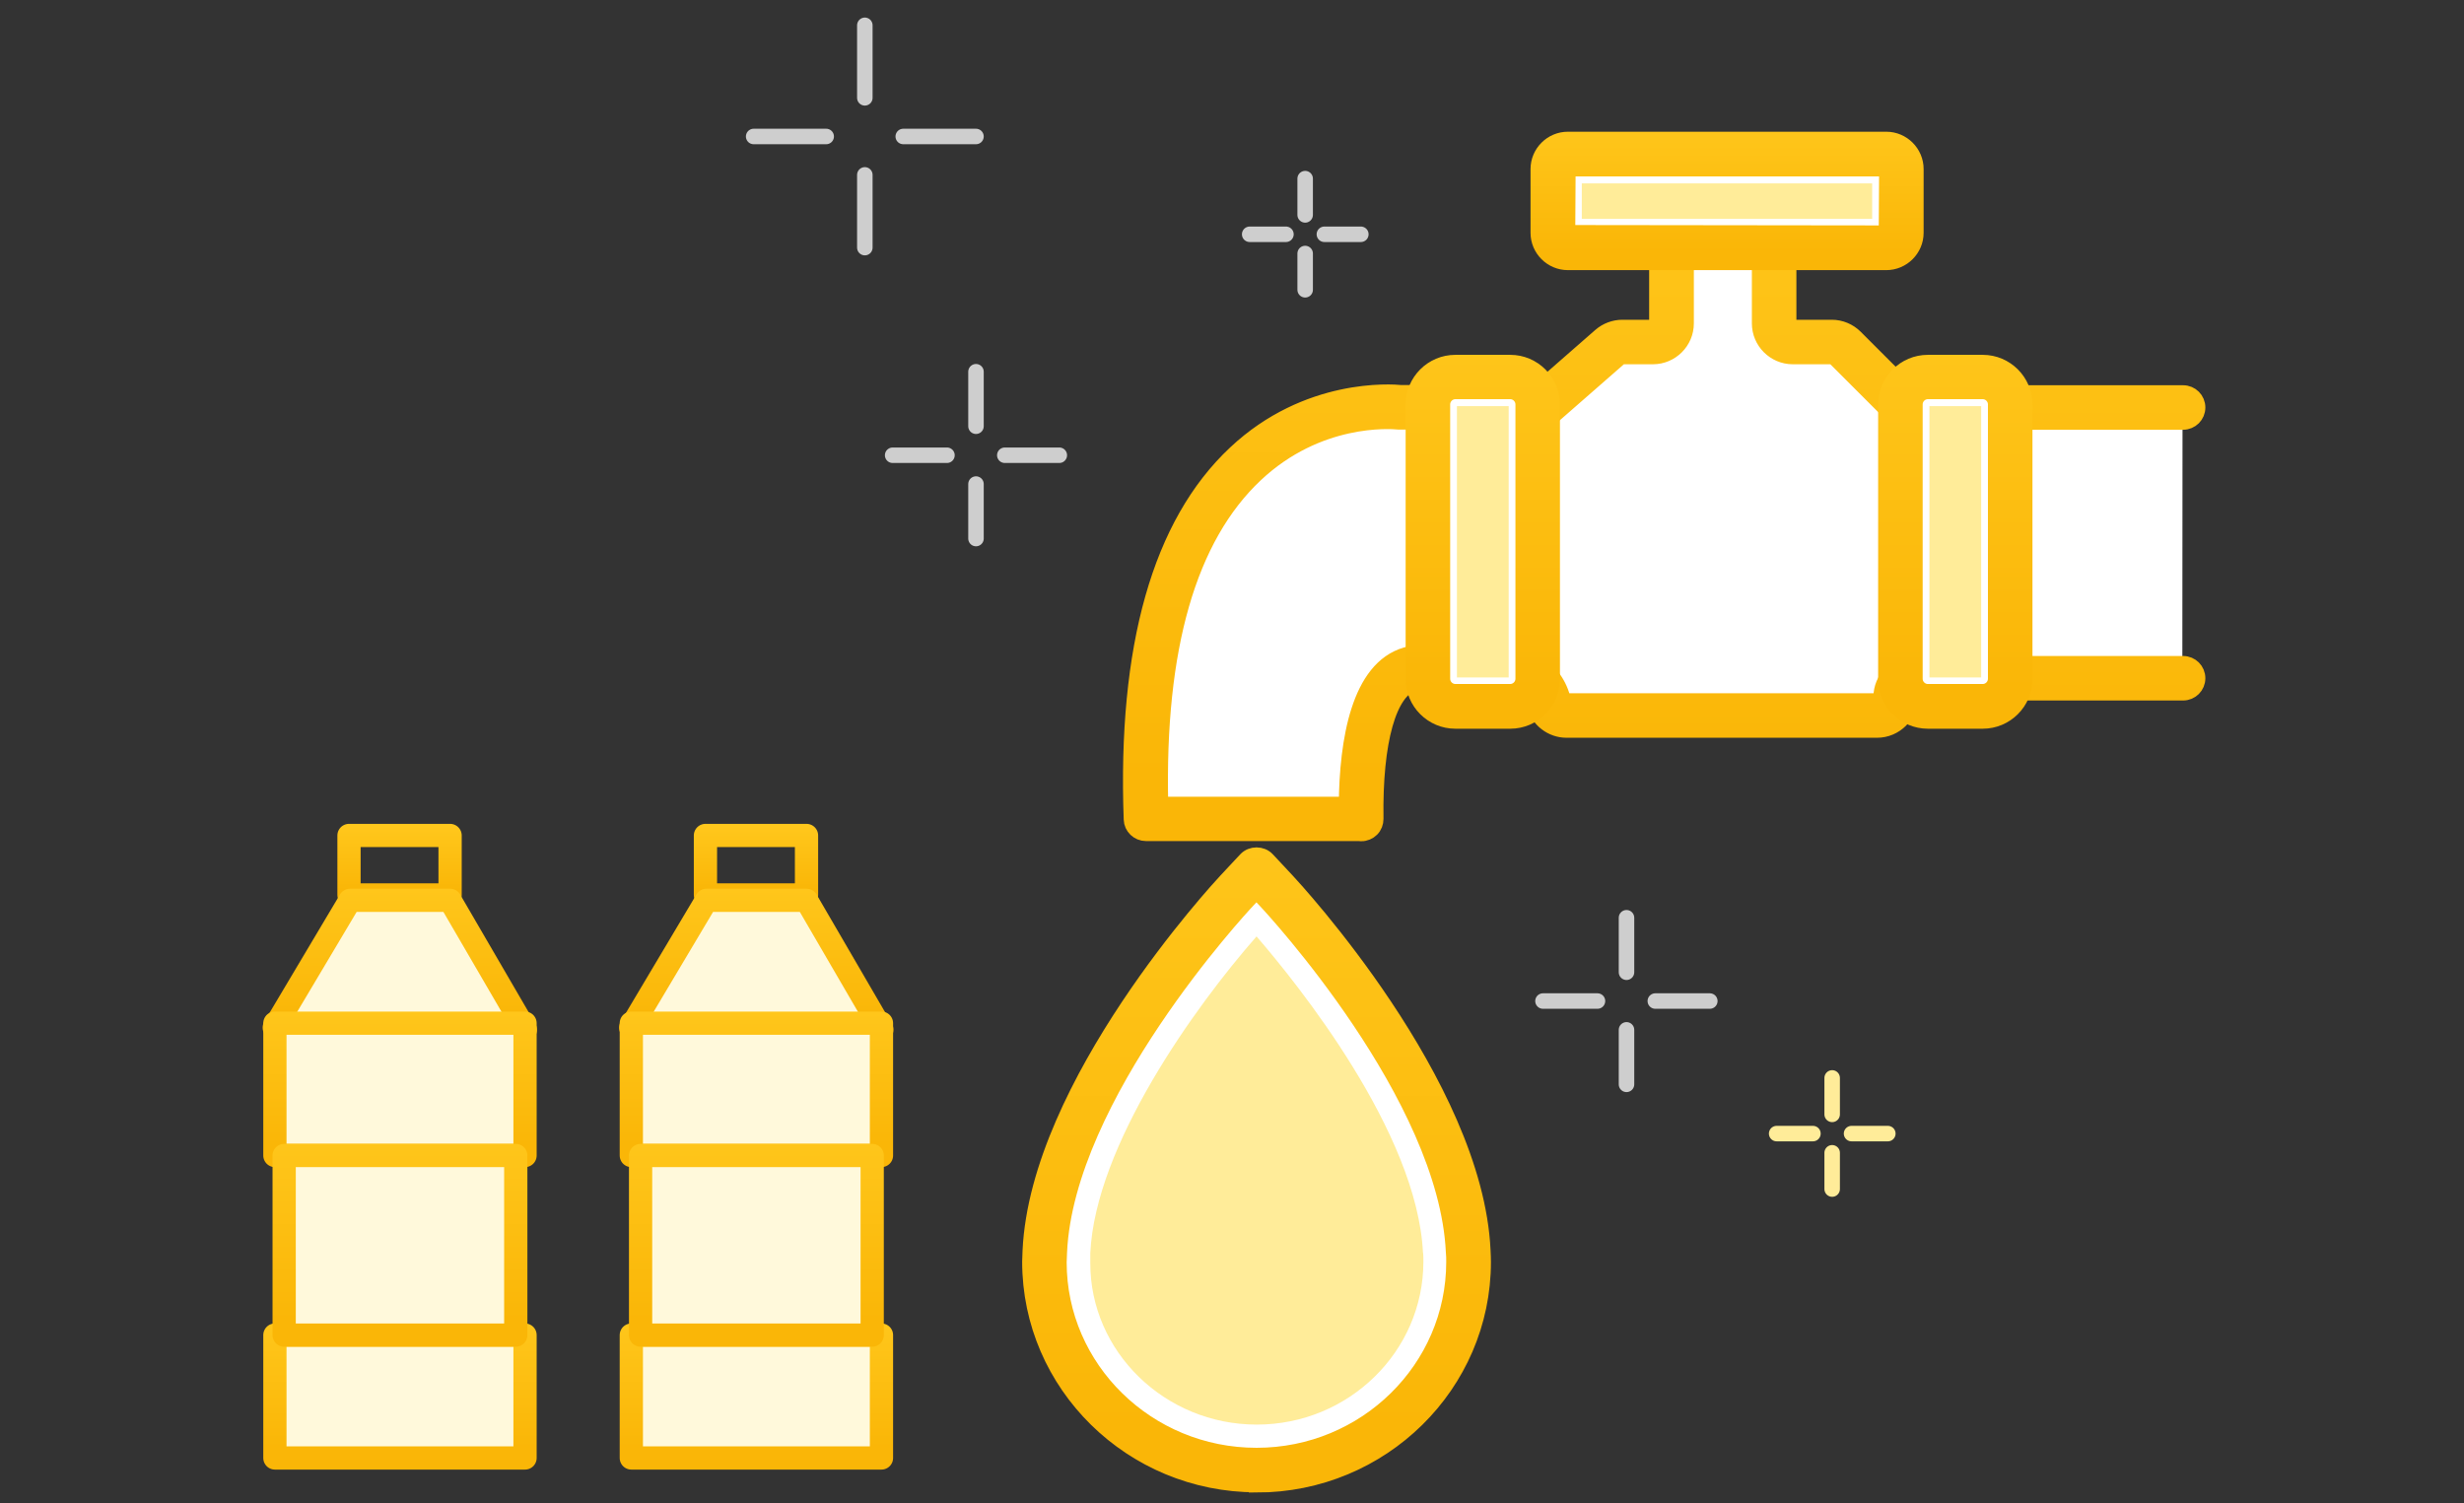 <svg width="159" height="97" viewBox="0 0 159 97" fill="none" xmlns="http://www.w3.org/2000/svg">
<rect x="0" y="0" width="159" height="97" fill="#333333" stroke="none"/>
<path d="M55.807 11.285V15.979" stroke="#CECECE" stroke-linecap="round" stroke-linejoin="round"/>
<path d="M55.807 1.633V6.314" stroke="#CECECE" stroke-linecap="round" stroke-linejoin="round"/>
<path d="M58.286 8.807H62.98" stroke="#CECECE" stroke-linecap="round" stroke-linejoin="round"/>
<path d="M48.633 8.807H53.314" stroke="#CECECE" stroke-linecap="round" stroke-linejoin="round"/>
<path d="M62.98 31.236V34.753" stroke="#CECECE" stroke-linecap="round" stroke-linejoin="round"/>
<path d="M62.98 23.988V27.505" stroke="#CECECE" stroke-linecap="round" stroke-linejoin="round"/>
<path d="M64.839 29.377H68.356" stroke="#CECECE" stroke-linecap="round" stroke-linejoin="round"/>
<path d="M57.602 29.377H61.107" stroke="#CECECE" stroke-linecap="round" stroke-linejoin="round"/>
<path d="M104.957 66.457V69.974" stroke="#CECECE" stroke-linecap="round" stroke-linejoin="round"/>
<path d="M104.957 59.223V62.74" stroke="#CECECE" stroke-linecap="round" stroke-linejoin="round"/>
<path d="M106.816 64.598H110.333" stroke="#CECECE" stroke-linecap="round" stroke-linejoin="round"/>
<path d="M99.567 64.598H103.084" stroke="#CECECE" stroke-linecap="round" stroke-linejoin="round"/>
<path d="M84.221 16.359V18.7" stroke="#CECECE" stroke-linecap="round" stroke-linejoin="round"/>
<path d="M84.221 11.527V13.868" stroke="#CECECE" stroke-linecap="round" stroke-linejoin="round"/>
<path d="M85.461 15.119H87.814" stroke="#CECECE" stroke-linecap="round" stroke-linejoin="round"/>
<path d="M80.641 15.119H82.981" stroke="#CECECE" stroke-linecap="round" stroke-linejoin="round"/>
<path d="M118.228 74.391V76.731" stroke="#FFEC99" stroke-linecap="round" stroke-linejoin="round"/>
<path d="M118.228 69.559V71.912" stroke="#FFEC99" stroke-linecap="round" stroke-linejoin="round"/>
<path d="M119.479 73.152H121.82" stroke="#FFEC99" stroke-linecap="round" stroke-linejoin="round"/>
<path d="M114.646 73.152H116.987" stroke="#FFEC99" stroke-linecap="round" stroke-linejoin="round"/>
<path d="M140.837 26.27H123.39C123.074 26.27 122.77 26.143 122.543 25.916L119.025 22.398C118.798 22.171 118.494 22.044 118.178 22.044H115.66C114.99 22.044 114.458 21.5 114.458 20.842V14.82H109.031C108.36 14.82 107.829 15.364 107.829 16.022V20.842C107.829 21.513 107.285 22.044 106.627 22.044H104.666C104.375 22.044 104.097 22.145 103.869 22.348L99.732 25.966C99.517 26.156 99.226 26.27 98.935 26.27H90.421C90.421 26.27 90.345 26.27 90.294 26.27C89.194 26.156 72.911 25.005 73.923 52.838H87.789C87.739 49.359 88.131 43.956 90.952 43.147C94.785 42.046 99.125 42.451 99.871 45.26C100.01 45.791 100.491 46.158 101.035 46.158H121.075C121.746 46.158 122.277 45.614 122.277 44.956C122.277 44.298 122.821 43.754 123.479 43.754H140.824" fill="white"/>
<path d="M87.802 53.775H73.948C73.442 53.775 73.025 53.37 73.012 52.877C72.607 41.756 74.859 33.798 79.717 29.244C84.36 24.879 89.813 25.284 90.408 25.347H98.96C99.023 25.347 99.087 25.322 99.137 25.284L103.274 21.666C103.666 21.324 104.173 21.134 104.691 21.134H106.652C106.804 21.134 106.918 21.02 106.918 20.869V16.048C106.918 14.872 107.879 13.91 109.056 13.91H114.483C115.002 13.91 115.42 14.328 115.42 14.846V20.869C115.42 21.02 115.534 21.134 115.685 21.134H118.203C118.772 21.134 119.316 21.362 119.721 21.767L123.238 25.284C123.238 25.284 123.352 25.36 123.428 25.36H140.874C141.393 25.36 141.81 25.777 141.81 26.296C141.81 26.815 141.393 27.232 140.874 27.232H123.428C122.859 27.232 122.315 27.004 121.91 26.599L118.393 23.082C118.393 23.082 118.279 23.006 118.203 23.006H115.685C114.509 23.006 113.547 22.045 113.547 20.869V15.783H109.069C108.917 15.783 108.803 15.896 108.803 16.048V20.869C108.803 22.045 107.841 23.006 106.665 23.006H104.704C104.641 23.006 104.577 23.032 104.527 23.07L100.39 26.688C99.998 27.03 99.492 27.22 98.973 27.22H90.458C90.458 27.22 90.269 27.22 90.243 27.22C89.712 27.169 85.056 26.827 81.02 30.623C76.706 34.671 74.644 41.832 74.885 51.915H86.891C86.929 47.803 87.688 43.135 90.737 42.262C93.849 41.376 96.961 41.478 98.846 42.553C99.871 43.135 100.554 43.995 100.833 45.033C100.871 45.147 100.972 45.235 101.086 45.235H121.125C121.277 45.235 121.391 45.121 121.391 44.969C121.391 43.793 122.353 42.831 123.529 42.831H140.874C141.393 42.831 141.81 43.249 141.81 43.767C141.81 44.286 141.393 44.704 140.874 44.704H123.529C123.377 44.704 123.264 44.818 123.264 44.969C123.264 46.146 122.302 47.108 121.125 47.108H101.086C100.124 47.108 99.264 46.45 99.023 45.513C98.872 44.957 98.517 44.514 97.923 44.185C96.481 43.363 93.862 43.325 91.255 44.071C89.623 44.539 88.7 47.816 88.776 52.839C88.776 53.092 88.687 53.332 88.51 53.509C88.333 53.686 88.093 53.787 87.84 53.787L87.802 53.775Z" fill="url(#paint0_linear_121_8232)" stroke="url(#paint1_linear_121_8232)"/>
<path d="M97.455 24.322H93.913C92.935 24.322 92.142 25.115 92.142 26.093V43.818C92.142 44.796 92.935 45.589 93.913 45.589H97.455C98.433 45.589 99.226 44.796 99.226 43.818V26.093C99.226 25.115 98.433 24.322 97.455 24.322Z" fill="white"/>
<path d="M97.354 26.207H94.014V43.717H97.354V26.207Z" fill="#FFEC99"/>
<path d="M97.455 46.525H93.912C92.42 46.525 91.205 45.311 91.205 43.818V26.106C91.205 24.613 92.42 23.398 93.912 23.398H97.455C98.948 23.398 100.162 24.613 100.162 26.106V43.818C100.162 45.311 98.948 46.525 97.455 46.525ZM93.912 25.258C93.457 25.258 93.078 25.638 93.078 26.093V43.805C93.078 44.261 93.457 44.64 93.912 44.64H97.455C97.91 44.64 98.29 44.261 98.29 43.805V26.093C98.29 25.638 97.91 25.258 97.455 25.258H93.912Z" fill="url(#paint2_linear_121_8232)" stroke="url(#paint3_linear_121_8232)"/>
<path d="M127.945 24.322H124.403C123.425 24.322 122.632 25.115 122.632 26.093V43.818C122.632 44.796 123.425 45.589 124.403 45.589H127.945C128.924 45.589 129.717 44.796 129.717 43.818V26.093C129.717 25.115 128.924 24.322 127.945 24.322Z" fill="white"/>
<path d="M127.844 26.207H124.504V43.717H127.844V26.207Z" fill="#FFEC99"/>
<path d="M127.945 46.525H124.403C122.91 46.525 121.695 45.311 121.695 43.818V26.106C121.695 24.613 122.91 23.398 124.403 23.398H127.945C129.438 23.398 130.653 24.613 130.653 26.106V43.818C130.653 45.311 129.438 46.525 127.945 46.525ZM124.403 25.258C123.947 25.258 123.568 25.638 123.568 26.093V43.805C123.568 44.261 123.947 44.64 124.403 44.64H127.945C128.401 44.64 128.78 44.261 128.78 43.805V26.093C128.78 25.638 128.401 25.258 127.945 25.258H124.403Z" fill="url(#paint4_linear_121_8232)" stroke="url(#paint5_linear_121_8232)"/>
<path d="M121.72 9.949H101.162C100.631 9.949 100.2 10.38 100.2 10.911V15.035C100.2 15.566 100.631 15.997 101.162 15.997H121.72C122.251 15.997 122.682 15.566 122.682 15.035V10.911C122.682 10.38 122.251 9.949 121.72 9.949Z" fill="white"/>
<path d="M120.809 11.834H102.072V14.124H120.809V11.834Z" fill="#FFEC99"/>
<path d="M121.72 16.932H101.174C100.124 16.932 99.264 16.072 99.264 15.022V10.91C99.264 9.86 100.124 9 101.174 9H121.72C122.77 9 123.63 9.86 123.63 10.91V15.022C123.63 16.072 122.77 16.932 121.72 16.932ZM101.174 10.885L101.149 15.022L121.733 15.047L121.758 10.91L121.733 10.885H101.187H101.174Z" fill="url(#paint6_linear_121_8232)" stroke="url(#paint7_linear_121_8232)"/>
<path d="M94.748 80.721C94.254 70.309 82.843 57.987 82.362 57.468L81.084 56.102L79.806 57.468C79.326 57.987 67.902 70.309 67.421 80.721L67.395 81.404C67.395 88.818 73.531 94.84 81.084 94.84C88.637 94.84 94.76 88.805 94.76 81.404C94.76 81.177 94.76 80.949 94.735 80.709L94.748 80.721Z" fill="white" stroke="url(#paint8_linear_121_8232)"/>
<path d="M81.084 95.801C73.025 95.801 66.459 89.349 66.459 81.416L66.484 80.708C66.99 69.954 78.63 57.366 79.123 56.835L80.401 55.468C80.755 55.089 81.413 55.089 81.767 55.468L83.045 56.835C83.538 57.366 95.178 69.942 95.684 80.683C95.696 80.936 95.709 81.189 95.709 81.429C95.709 89.361 89.156 95.814 81.084 95.814V95.801ZM81.084 57.492L80.489 58.125C80.009 58.631 68.825 70.726 68.357 80.784L68.331 81.454C68.331 88.324 74.05 93.928 81.084 93.928C88.118 93.928 93.824 88.324 93.824 81.429C93.824 81.227 93.824 81.011 93.799 80.784C93.331 70.713 82.147 58.631 81.666 58.125L81.071 57.492H81.084Z" fill="url(#paint9_linear_121_8232)" stroke="url(#paint10_linear_121_8232)"/>
<path d="M91.825 80.86C91.458 73.054 83.703 63.464 81.084 60.428C77.086 64.982 70.684 73.914 70.356 80.86V81.505C70.343 87.211 75.163 91.93 81.097 91.93C87.03 91.93 91.85 87.211 91.85 81.416C91.85 81.239 91.85 81.075 91.838 80.885V80.86H91.825Z" fill="#FFEC99"/>
<path d="M29.044 53.914H22.521V57.751H29.044V53.914Z" stroke="url(#paint11_linear_121_8232)" stroke-width="1.5" stroke-linecap="round" stroke-linejoin="round"/>
<path d="M33.904 66.448L29.044 58.098H22.587L17.697 66.314L33.904 66.448Z" fill="#FFF9DB" stroke="url(#paint12_linear_121_8232)" stroke-width="1.5" stroke-linecap="round" stroke-linejoin="round"/>
<path d="M33.88 86.154H17.739V94.084H33.88V86.154Z" fill="#FFF9DB" stroke="url(#paint13_linear_121_8232)" stroke-width="1.5" stroke-linecap="round" stroke-linejoin="round"/>
<path d="M33.88 66.027H17.739V74.566H33.88V66.027Z" fill="#FFF9DB" stroke="url(#paint14_linear_121_8232)" stroke-width="1.5" stroke-linecap="round" stroke-linejoin="round"/>
<path d="M33.282 74.566H18.337V86.155H33.282V74.566Z" fill="#FFF9DB" stroke="url(#paint15_linear_121_8232)" stroke-width="1.5" stroke-linecap="round" stroke-linejoin="round"/>
<path d="M52.044 53.914H45.522V57.751H52.044V53.914Z" stroke="url(#paint16_linear_121_8232)" stroke-width="1.5" stroke-linecap="round" stroke-linejoin="round"/>
<path d="M56.904 66.448L52.044 58.098H45.587L40.697 66.314L56.904 66.448Z" fill="#FFF9DB" stroke="url(#paint17_linear_121_8232)" stroke-width="1.5" stroke-linecap="round" stroke-linejoin="round"/>
<path d="M56.88 86.154H40.739V94.084H56.88V86.154Z" fill="#FFF9DB" stroke="url(#paint18_linear_121_8232)" stroke-width="1.5" stroke-linecap="round" stroke-linejoin="round"/>
<path d="M56.88 66.027H40.739V74.566H56.88V66.027Z" fill="#FFF9DB" stroke="url(#paint19_linear_121_8232)" stroke-width="1.5" stroke-linecap="round" stroke-linejoin="round"/>
<path d="M56.282 74.566H41.337V86.155H56.282V74.566Z" fill="#FFF9DB" stroke="url(#paint20_linear_121_8232)" stroke-width="1.5" stroke-linecap="round" stroke-linejoin="round"/>
<defs>
<linearGradient id="paint0_linear_121_8232" x1="107.388" y1="-28.99" x2="107.388" y2="50.464" gradientUnits="userSpaceOnUse">
<stop offset="0.464" stop-color="#FFC71C"/>
<stop offset="1" stop-color="#FAB607"/>
</linearGradient>
<linearGradient id="paint1_linear_121_8232" x1="107.388" y1="-28.99" x2="107.388" y2="50.464" gradientUnits="userSpaceOnUse">
<stop offset="0.464" stop-color="#FFC71C"/>
<stop offset="1" stop-color="#FAB607"/>
</linearGradient>
<linearGradient id="paint2_linear_121_8232" x1="95.684" y1="-1.482" x2="95.684" y2="44.598" gradientUnits="userSpaceOnUse">
<stop offset="0.464" stop-color="#FFC71C"/>
<stop offset="1" stop-color="#FAB607"/>
</linearGradient>
<linearGradient id="paint3_linear_121_8232" x1="95.684" y1="-1.482" x2="95.684" y2="44.598" gradientUnits="userSpaceOnUse">
<stop offset="0.464" stop-color="#FFC71C"/>
<stop offset="1" stop-color="#FAB607"/>
</linearGradient>
<linearGradient id="paint4_linear_121_8232" x1="126.174" y1="-1.482" x2="126.174" y2="44.598" gradientUnits="userSpaceOnUse">
<stop offset="0.464" stop-color="#FFC71C"/>
<stop offset="1" stop-color="#FAB607"/>
</linearGradient>
<linearGradient id="paint5_linear_121_8232" x1="126.174" y1="-1.482" x2="126.174" y2="44.598" gradientUnits="userSpaceOnUse">
<stop offset="0.464" stop-color="#FFC71C"/>
<stop offset="1" stop-color="#FAB607"/>
</linearGradient>
<linearGradient id="paint6_linear_121_8232" x1="111.447" y1="0.466" x2="111.447" y2="16.271" gradientUnits="userSpaceOnUse">
<stop offset="0.464" stop-color="#FFC71C"/>
<stop offset="1" stop-color="#FAB607"/>
</linearGradient>
<linearGradient id="paint7_linear_121_8232" x1="111.447" y1="0.466" x2="111.447" y2="16.271" gradientUnits="userSpaceOnUse">
<stop offset="0.464" stop-color="#FFC71C"/>
<stop offset="1" stop-color="#FAB607"/>
</linearGradient>
<linearGradient id="paint8_linear_121_8232" x1="81.078" y1="14.426" x2="81.078" y2="91.612" gradientUnits="userSpaceOnUse">
<stop offset="0.464" stop-color="#FFC71C"/>
<stop offset="1" stop-color="#FAB607"/>
</linearGradient>
<linearGradient id="paint9_linear_121_8232" x1="81.084" y1="11.473" x2="81.084" y2="92.428" gradientUnits="userSpaceOnUse">
<stop offset="0.464" stop-color="#FFC71C"/>
<stop offset="1" stop-color="#FAB607"/>
</linearGradient>
<linearGradient id="paint10_linear_121_8232" x1="81.084" y1="11.473" x2="81.084" y2="92.428" gradientUnits="userSpaceOnUse">
<stop offset="0.464" stop-color="#FFC71C"/>
<stop offset="1" stop-color="#FAB607"/>
</linearGradient>
<linearGradient id="paint11_linear_121_8232" x1="25.782" y1="49.787" x2="25.782" y2="57.431" gradientUnits="userSpaceOnUse">
<stop offset="0.464" stop-color="#FFC71C"/>
<stop offset="1" stop-color="#FAB607"/>
</linearGradient>
<linearGradient id="paint12_linear_121_8232" x1="25.801" y1="49.115" x2="25.801" y2="65.752" gradientUnits="userSpaceOnUse">
<stop offset="0.464" stop-color="#FFC71C"/>
<stop offset="1" stop-color="#FAB607"/>
</linearGradient>
<linearGradient id="paint13_linear_121_8232" x1="25.81" y1="77.624" x2="25.81" y2="93.423" gradientUnits="userSpaceOnUse">
<stop offset="0.464" stop-color="#FFC71C"/>
<stop offset="1" stop-color="#FAB607"/>
</linearGradient>
<linearGradient id="paint14_linear_121_8232" x1="25.81" y1="56.841" x2="25.81" y2="73.855" gradientUnits="userSpaceOnUse">
<stop offset="0.464" stop-color="#FFC71C"/>
<stop offset="1" stop-color="#FAB607"/>
</linearGradient>
<linearGradient id="paint15_linear_121_8232" x1="25.809" y1="62.099" x2="25.809" y2="85.189" gradientUnits="userSpaceOnUse">
<stop offset="0.464" stop-color="#FFC71C"/>
<stop offset="1" stop-color="#FAB607"/>
</linearGradient>
<linearGradient id="paint16_linear_121_8232" x1="48.782" y1="49.787" x2="48.782" y2="57.431" gradientUnits="userSpaceOnUse">
<stop offset="0.464" stop-color="#FFC71C"/>
<stop offset="1" stop-color="#FAB607"/>
</linearGradient>
<linearGradient id="paint17_linear_121_8232" x1="48.801" y1="49.115" x2="48.801" y2="65.752" gradientUnits="userSpaceOnUse">
<stop offset="0.464" stop-color="#FFC71C"/>
<stop offset="1" stop-color="#FAB607"/>
</linearGradient>
<linearGradient id="paint18_linear_121_8232" x1="48.81" y1="77.624" x2="48.81" y2="93.423" gradientUnits="userSpaceOnUse">
<stop offset="0.464" stop-color="#FFC71C"/>
<stop offset="1" stop-color="#FAB607"/>
</linearGradient>
<linearGradient id="paint19_linear_121_8232" x1="48.81" y1="56.841" x2="48.81" y2="73.855" gradientUnits="userSpaceOnUse">
<stop offset="0.464" stop-color="#FFC71C"/>
<stop offset="1" stop-color="#FAB607"/>
</linearGradient>
<linearGradient id="paint20_linear_121_8232" x1="48.809" y1="62.099" x2="48.809" y2="85.189" gradientUnits="userSpaceOnUse">
<stop offset="0.464" stop-color="#FFC71C"/>
<stop offset="1" stop-color="#FAB607"/>
</linearGradient>
</defs>
</svg>
